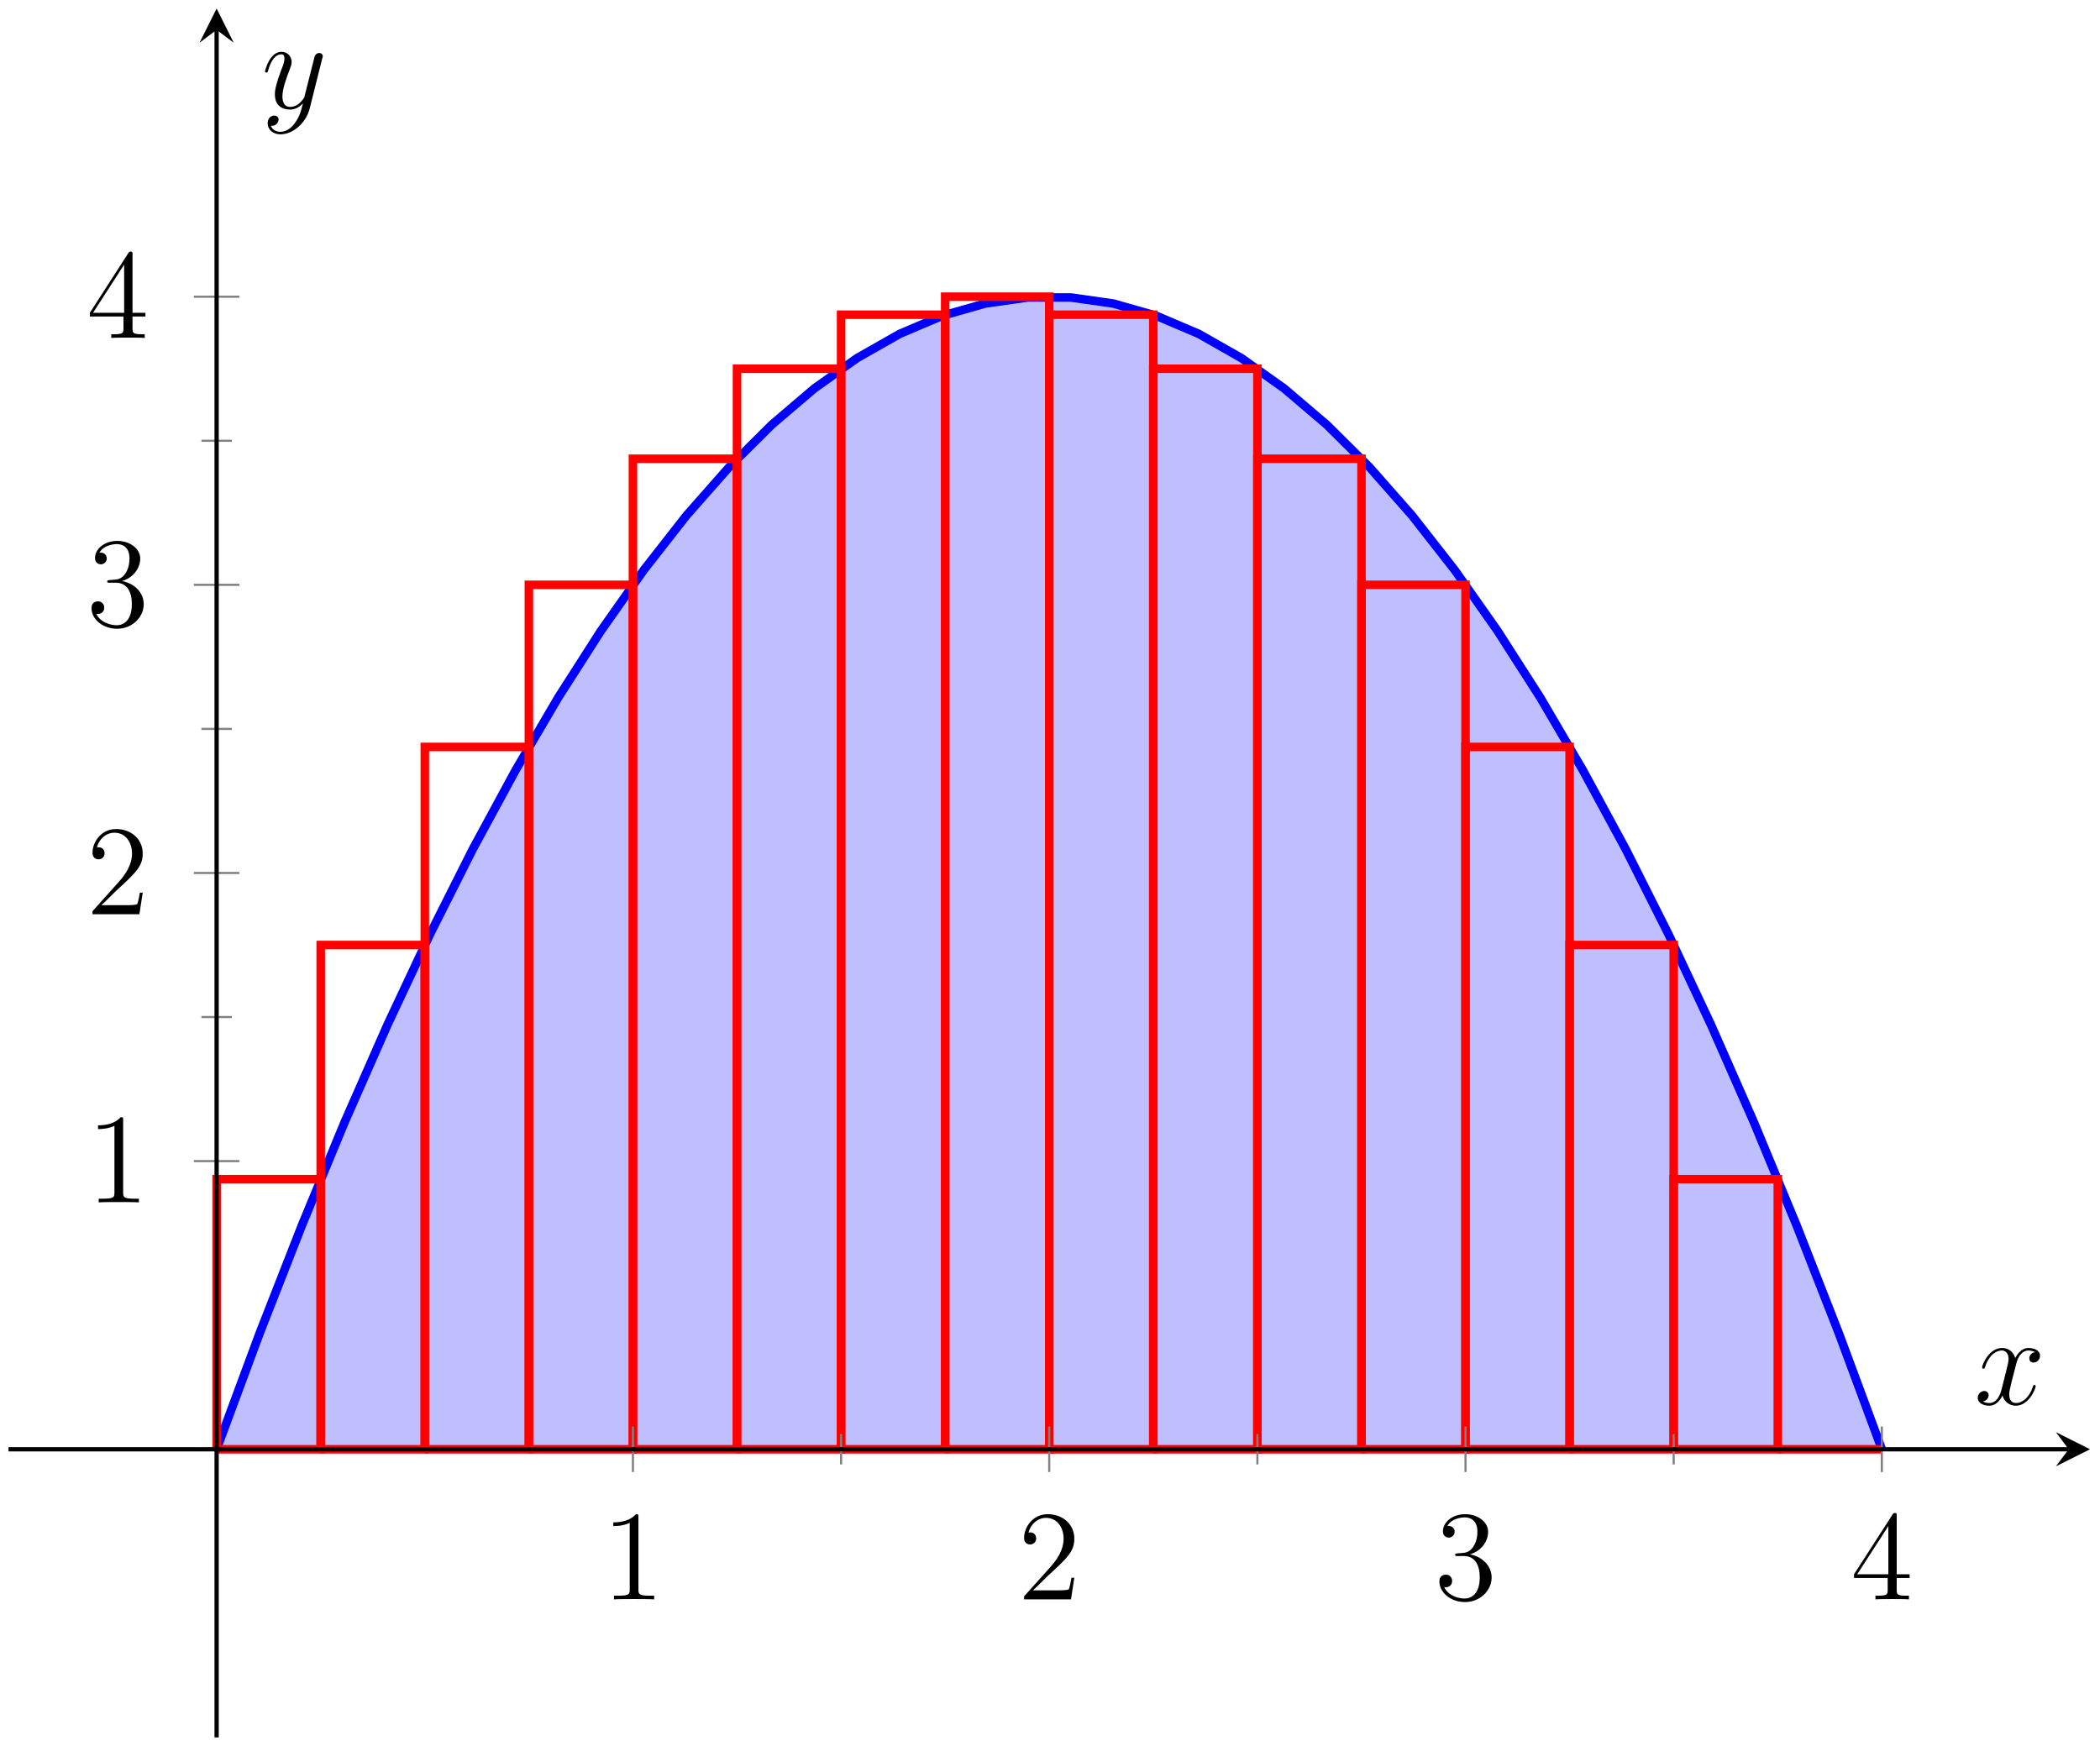 <?xml version="1.0" encoding="UTF-8"?>
<svg xmlns="http://www.w3.org/2000/svg" xmlns:xlink="http://www.w3.org/1999/xlink" width="196pt" height="163pt" viewBox="0 0 196 163" version="1.1">
<defs>
<g>
<symbol overflow="visible" id="glyph0-0">
<path style="stroke:none;" d=""/>
</symbol>
<symbol overflow="visible" id="glyph0-1">
<path style="stroke:none;" d="M 3.438 -7.656 C 3.438 -7.938 3.438 -7.953 3.203 -7.953 C 2.922 -7.625 2.312 -7.188 1.094 -7.188 L 1.094 -6.844 C 1.359 -6.844 1.953 -6.844 2.625 -7.141 L 2.625 -0.922 C 2.625 -0.484 2.578 -0.344 1.531 -0.344 L 1.156 -0.344 L 1.156 0 C 1.484 -0.031 2.641 -0.031 3.031 -0.031 C 3.438 -0.031 4.578 -0.031 4.906 0 L 4.906 -0.344 L 4.531 -0.344 C 3.484 -0.344 3.438 -0.484 3.438 -0.922 Z M 3.438 -7.656 "/>
</symbol>
<symbol overflow="visible" id="glyph0-2">
<path style="stroke:none;" d="M 5.266 -2.016 L 5 -2.016 C 4.953 -1.812 4.859 -1.141 4.75 -0.953 C 4.656 -0.844 3.984 -0.844 3.625 -0.844 L 1.406 -0.844 C 1.734 -1.125 2.469 -1.891 2.766 -2.172 C 4.594 -3.844 5.266 -4.469 5.266 -5.656 C 5.266 -7.031 4.172 -7.953 2.781 -7.953 C 1.406 -7.953 0.578 -6.766 0.578 -5.734 C 0.578 -5.125 1.109 -5.125 1.141 -5.125 C 1.406 -5.125 1.703 -5.312 1.703 -5.688 C 1.703 -6.031 1.484 -6.25 1.141 -6.25 C 1.047 -6.25 1.016 -6.25 0.984 -6.234 C 1.203 -7.047 1.859 -7.609 2.625 -7.609 C 3.641 -7.609 4.266 -6.75 4.266 -5.656 C 4.266 -4.641 3.688 -3.75 3 -2.984 L 0.578 -0.281 L 0.578 0 L 4.953 0 Z M 5.266 -2.016 "/>
</symbol>
<symbol overflow="visible" id="glyph0-3">
<path style="stroke:none;" d="M 2.203 -4.297 C 2 -4.281 1.953 -4.266 1.953 -4.156 C 1.953 -4.047 2.016 -4.047 2.219 -4.047 L 2.766 -4.047 C 3.797 -4.047 4.25 -3.203 4.25 -2.062 C 4.25 -0.484 3.438 -0.078 2.844 -0.078 C 2.266 -0.078 1.297 -0.344 0.938 -1.141 C 1.328 -1.078 1.672 -1.297 1.672 -1.719 C 1.672 -2.062 1.422 -2.312 1.094 -2.312 C 0.797 -2.312 0.484 -2.141 0.484 -1.688 C 0.484 -0.625 1.547 0.25 2.875 0.25 C 4.297 0.25 5.359 -0.844 5.359 -2.047 C 5.359 -3.141 4.469 -4 3.328 -4.203 C 4.359 -4.5 5.031 -5.375 5.031 -6.312 C 5.031 -7.25 4.047 -7.953 2.891 -7.953 C 1.703 -7.953 0.812 -7.219 0.812 -6.344 C 0.812 -5.875 1.188 -5.766 1.359 -5.766 C 1.609 -5.766 1.906 -5.953 1.906 -6.312 C 1.906 -6.688 1.609 -6.859 1.344 -6.859 C 1.281 -6.859 1.25 -6.859 1.219 -6.844 C 1.672 -7.656 2.797 -7.656 2.859 -7.656 C 3.25 -7.656 4.031 -7.484 4.031 -6.312 C 4.031 -6.078 4 -5.422 3.641 -4.906 C 3.281 -4.375 2.875 -4.344 2.562 -4.328 Z M 2.203 -4.297 "/>
</symbol>
<symbol overflow="visible" id="glyph0-4">
<path style="stroke:none;" d="M 4.312 -7.781 C 4.312 -8.016 4.312 -8.062 4.141 -8.062 C 4.047 -8.062 4.016 -8.062 3.922 -7.922 L 0.328 -2.344 L 0.328 -2 L 3.469 -2 L 3.469 -0.906 C 3.469 -0.469 3.438 -0.344 2.562 -0.344 L 2.328 -0.344 L 2.328 0 C 2.609 -0.031 3.547 -0.031 3.891 -0.031 C 4.219 -0.031 5.172 -0.031 5.453 0 L 5.453 -0.344 L 5.219 -0.344 C 4.344 -0.344 4.312 -0.469 4.312 -0.906 L 4.312 -2 L 5.516 -2 L 5.516 -2.344 L 4.312 -2.344 Z M 3.531 -6.844 L 3.531 -2.344 L 0.625 -2.344 Z M 3.531 -6.844 "/>
</symbol>
<symbol overflow="visible" id="glyph1-0">
<path style="stroke:none;" d=""/>
</symbol>
<symbol overflow="visible" id="glyph1-1">
<path style="stroke:none;" d="M 5.672 -4.875 C 5.281 -4.812 5.141 -4.516 5.141 -4.297 C 5.141 -4 5.359 -3.906 5.531 -3.906 C 5.891 -3.906 6.141 -4.219 6.141 -4.547 C 6.141 -5.047 5.562 -5.266 5.062 -5.266 C 4.344 -5.266 3.938 -4.547 3.828 -4.328 C 3.547 -5.219 2.812 -5.266 2.594 -5.266 C 1.375 -5.266 0.734 -3.703 0.734 -3.438 C 0.734 -3.391 0.781 -3.328 0.859 -3.328 C 0.953 -3.328 0.984 -3.406 1 -3.453 C 1.406 -4.781 2.219 -5.031 2.562 -5.031 C 3.094 -5.031 3.203 -4.531 3.203 -4.25 C 3.203 -3.984 3.125 -3.703 2.984 -3.125 L 2.578 -1.5 C 2.406 -0.781 2.062 -0.125 1.422 -0.125 C 1.359 -0.125 1.062 -0.125 0.812 -0.281 C 1.25 -0.359 1.344 -0.719 1.344 -0.859 C 1.344 -1.094 1.156 -1.25 0.938 -1.25 C 0.641 -1.25 0.328 -0.984 0.328 -0.609 C 0.328 -0.109 0.891 0.125 1.406 0.125 C 1.984 0.125 2.391 -0.328 2.641 -0.828 C 2.828 -0.125 3.438 0.125 3.875 0.125 C 5.094 0.125 5.734 -1.453 5.734 -1.703 C 5.734 -1.766 5.688 -1.812 5.625 -1.812 C 5.516 -1.812 5.5 -1.75 5.469 -1.656 C 5.141 -0.609 4.453 -0.125 3.906 -0.125 C 3.484 -0.125 3.266 -0.438 3.266 -0.922 C 3.266 -1.188 3.312 -1.375 3.5 -2.156 L 3.922 -3.797 C 4.094 -4.5 4.5 -5.031 5.062 -5.031 C 5.078 -5.031 5.422 -5.031 5.672 -4.875 Z M 5.672 -4.875 "/>
</symbol>
<symbol overflow="visible" id="glyph1-2">
<path style="stroke:none;" d="M 3.141 1.344 C 2.828 1.797 2.359 2.203 1.766 2.203 C 1.625 2.203 1.047 2.172 0.875 1.625 C 0.906 1.641 0.969 1.641 0.984 1.641 C 1.344 1.641 1.594 1.328 1.594 1.047 C 1.594 0.781 1.359 0.688 1.188 0.688 C 0.984 0.688 0.578 0.828 0.578 1.406 C 0.578 2.016 1.094 2.438 1.766 2.438 C 2.969 2.438 4.172 1.344 4.5 0.016 L 5.672 -4.656 C 5.688 -4.703 5.719 -4.781 5.719 -4.859 C 5.719 -5.031 5.562 -5.156 5.391 -5.156 C 5.281 -5.156 5.031 -5.109 4.938 -4.75 L 4.047 -1.234 C 4 -1.016 4 -0.984 3.891 -0.859 C 3.656 -0.531 3.266 -0.125 2.688 -0.125 C 2.016 -0.125 1.953 -0.781 1.953 -1.094 C 1.953 -1.781 2.281 -2.703 2.609 -3.562 C 2.734 -3.906 2.812 -4.078 2.812 -4.312 C 2.812 -4.812 2.453 -5.266 1.859 -5.266 C 0.766 -5.266 0.328 -3.531 0.328 -3.438 C 0.328 -3.391 0.375 -3.328 0.453 -3.328 C 0.562 -3.328 0.578 -3.375 0.625 -3.547 C 0.906 -4.547 1.359 -5.031 1.828 -5.031 C 1.938 -5.031 2.141 -5.031 2.141 -4.641 C 2.141 -4.328 2.016 -3.984 1.828 -3.531 C 1.25 -1.953 1.25 -1.562 1.25 -1.281 C 1.25 -0.141 2.062 0.125 2.656 0.125 C 3 0.125 3.438 0.016 3.844 -0.438 L 3.859 -0.422 C 3.688 0.281 3.562 0.75 3.141 1.344 Z M 3.141 1.344 "/>
</symbol>
</g>
</defs>
<g id="surface1">
<path style=" stroke:none;fill-rule:nonzero;fill:rgb(50%,50%,100%);fill-opacity:0.5;" d="M 20.219 135.293 L 26.695 118.105 L 33.172 102.414 L 39.648 88.219 L 46.125 75.516 L 52.598 64.309 L 59.074 54.594 L 65.551 46.375 L 72.027 39.652 L 78.504 34.422 L 84.98 30.684 L 91.453 28.441 L 97.93 27.695 L 104.406 28.441 L 110.883 30.684 L 117.359 34.418 L 123.836 39.648 L 130.309 46.375 L 136.785 54.594 L 143.262 64.309 L 149.738 75.516 L 156.215 88.215 L 162.688 102.414 L 169.164 118.105 L 175.641 135.289 "/>
<path style="fill:none;stroke-width:0.797;stroke-linecap:butt;stroke-linejoin:miter;stroke:rgb(0%,0%,100%);stroke-opacity:1;stroke-miterlimit:10;" d="M 19.426 26.896 L 23.411 37.65 L 27.399 47.837 L 31.383 57.458 L 35.367 66.513 L 39.352 75.001 L 43.336 82.923 L 47.324 90.278 L 51.308 97.071 L 55.293 103.297 L 59.277 108.953 L 63.261 114.047 L 67.25 118.574 L 71.234 122.535 L 75.218 125.934 L 79.202 128.762 L 83.187 131.027 L 87.175 132.722 L 91.159 133.855 L 95.144 134.422 L 99.128 134.422 L 103.112 133.855 L 107.1 132.722 L 111.085 131.027 L 115.069 128.762 L 119.053 125.934 L 123.038 122.539 L 127.026 118.578 L 131.01 114.051 L 134.994 108.957 L 138.979 103.297 L 142.963 97.075 L 146.947 90.282 L 150.935 82.927 L 154.92 75.005 L 158.904 66.517 L 162.888 57.462 L 166.873 47.841 L 170.861 37.654 L 174.845 26.904 " transform="matrix(1,0,0,-1,0.792,162.19)"/>
<path style="fill:none;stroke-width:0.797;stroke-linecap:butt;stroke-linejoin:miter;stroke:rgb(100%,0%,0%);stroke-opacity:1;stroke-miterlimit:10;" d="M 19.426 26.896 L 19.426 52.115 L 29.141 52.115 L 29.141 26.896 L 19.426 26.896 " transform="matrix(1,0,0,-1,0.792,162.19)"/>
<path style="fill:none;stroke-width:0.797;stroke-linecap:butt;stroke-linejoin:miter;stroke:rgb(100%,0%,0%);stroke-opacity:1;stroke-miterlimit:10;" d="M 29.141 26.896 L 29.141 73.97 L 38.856 73.97 L 38.856 26.896 L 29.141 26.896 " transform="matrix(1,0,0,-1,0.792,162.19)"/>
<path style="fill:none;stroke-width:0.797;stroke-linecap:butt;stroke-linejoin:miter;stroke:rgb(100%,0%,0%);stroke-opacity:1;stroke-miterlimit:10;" d="M 38.856 26.896 L 38.856 92.462 L 48.57 92.462 L 48.57 26.896 L 38.856 26.896 " transform="matrix(1,0,0,-1,0.792,162.19)"/>
<path style="fill:none;stroke-width:0.797;stroke-linecap:butt;stroke-linejoin:miter;stroke:rgb(100%,0%,0%);stroke-opacity:1;stroke-miterlimit:10;" d="M 48.57 26.896 L 48.57 107.594 L 58.281 107.594 L 58.281 26.896 L 48.57 26.896 " transform="matrix(1,0,0,-1,0.792,162.19)"/>
<path style="fill:none;stroke-width:0.797;stroke-linecap:butt;stroke-linejoin:miter;stroke:rgb(100%,0%,0%);stroke-opacity:1;stroke-miterlimit:10;" d="M 58.281 26.896 L 58.281 119.363 L 67.996 119.363 L 67.996 26.896 L 58.281 26.896 " transform="matrix(1,0,0,-1,0.792,162.19)"/>
<path style="fill:none;stroke-width:0.797;stroke-linecap:butt;stroke-linejoin:miter;stroke:rgb(100%,0%,0%);stroke-opacity:1;stroke-miterlimit:10;" d="M 67.996 26.896 L 67.996 127.766 L 77.71 127.766 L 77.71 26.896 L 67.996 26.896 " transform="matrix(1,0,0,-1,0.792,162.19)"/>
<path style="fill:none;stroke-width:0.797;stroke-linecap:butt;stroke-linejoin:miter;stroke:rgb(100%,0%,0%);stroke-opacity:1;stroke-miterlimit:10;" d="M 77.71 26.896 L 77.71 132.812 L 87.425 132.812 L 87.425 26.896 L 77.71 26.896 " transform="matrix(1,0,0,-1,0.792,162.19)"/>
<path style="fill:none;stroke-width:0.797;stroke-linecap:butt;stroke-linejoin:miter;stroke:rgb(100%,0%,0%);stroke-opacity:1;stroke-miterlimit:10;" d="M 87.425 26.896 L 87.425 134.492 L 97.136 134.492 L 97.136 26.896 L 87.425 26.896 " transform="matrix(1,0,0,-1,0.792,162.19)"/>
<path style="fill:none;stroke-width:0.797;stroke-linecap:butt;stroke-linejoin:miter;stroke:rgb(100%,0%,0%);stroke-opacity:1;stroke-miterlimit:10;" d="M 97.136 26.896 L 97.136 132.812 L 106.85 132.812 L 106.85 26.896 L 97.136 26.896 " transform="matrix(1,0,0,-1,0.792,162.19)"/>
<path style="fill:none;stroke-width:0.797;stroke-linecap:butt;stroke-linejoin:miter;stroke:rgb(100%,0%,0%);stroke-opacity:1;stroke-miterlimit:10;" d="M 106.85 26.896 L 106.85 127.766 L 116.565 127.766 L 116.565 26.896 L 106.85 26.896 " transform="matrix(1,0,0,-1,0.792,162.19)"/>
<path style="fill:none;stroke-width:0.797;stroke-linecap:butt;stroke-linejoin:miter;stroke:rgb(100%,0%,0%);stroke-opacity:1;stroke-miterlimit:10;" d="M 116.565 26.896 L 116.565 119.363 L 126.28 119.363 L 126.28 26.896 L 116.565 26.896 " transform="matrix(1,0,0,-1,0.792,162.19)"/>
<path style="fill:none;stroke-width:0.797;stroke-linecap:butt;stroke-linejoin:miter;stroke:rgb(100%,0%,0%);stroke-opacity:1;stroke-miterlimit:10;" d="M 126.28 26.896 L 126.28 107.594 L 135.99 107.594 L 135.99 26.896 L 126.28 26.896 " transform="matrix(1,0,0,-1,0.792,162.19)"/>
<path style="fill:none;stroke-width:0.797;stroke-linecap:butt;stroke-linejoin:miter;stroke:rgb(100%,0%,0%);stroke-opacity:1;stroke-miterlimit:10;" d="M 135.99 26.896 L 135.99 92.462 L 145.705 92.462 L 145.705 26.896 L 135.99 26.896 " transform="matrix(1,0,0,-1,0.792,162.19)"/>
<path style="fill:none;stroke-width:0.797;stroke-linecap:butt;stroke-linejoin:miter;stroke:rgb(100%,0%,0%);stroke-opacity:1;stroke-miterlimit:10;" d="M 145.705 26.896 L 145.705 73.97 L 155.42 73.97 L 155.42 26.896 L 145.705 26.896 " transform="matrix(1,0,0,-1,0.792,162.19)"/>
<path style="fill:none;stroke-width:0.797;stroke-linecap:butt;stroke-linejoin:miter;stroke:rgb(100%,0%,0%);stroke-opacity:1;stroke-miterlimit:10;" d="M 155.42 26.896 L 155.42 52.115 L 165.134 52.115 L 165.134 26.896 L 155.42 26.896 " transform="matrix(1,0,0,-1,0.792,162.19)"/>
<path style="fill:none;stroke-width:0.797;stroke-linecap:butt;stroke-linejoin:miter;stroke:rgb(100%,0%,0%);stroke-opacity:1;stroke-miterlimit:10;" d="M 165.134 26.896 L 174.845 26.896 L 165.134 26.896 " transform="matrix(1,0,0,-1,0.792,162.19)"/>
<path style="fill:none;stroke-width:0.199;stroke-linecap:butt;stroke-linejoin:miter;stroke:rgb(50%,50%,50%);stroke-opacity:1;stroke-miterlimit:10;" d="M 77.71 25.482 L 77.71 28.314 M 116.565 25.482 L 116.565 28.314 M 155.42 25.482 L 155.42 28.314 " transform="matrix(1,0,0,-1,0.792,162.19)"/>
<path style="fill:none;stroke-width:0.199;stroke-linecap:butt;stroke-linejoin:miter;stroke:rgb(50%,50%,50%);stroke-opacity:1;stroke-miterlimit:10;" d="M 58.281 24.771 L 58.281 29.025 M 97.136 24.771 L 97.136 29.025 M 135.99 24.771 L 135.99 29.025 M 174.845 24.771 L 174.845 29.025 " transform="matrix(1,0,0,-1,0.792,162.19)"/>
<path style="fill:none;stroke-width:0.199;stroke-linecap:butt;stroke-linejoin:miter;stroke:rgb(50%,50%,50%);stroke-opacity:1;stroke-miterlimit:10;" d="M 18.008 67.247 L 20.844 67.247 M 18.008 94.145 L 20.844 94.145 M 18.008 121.043 L 20.844 121.043 " transform="matrix(1,0,0,-1,0.792,162.19)"/>
<path style="fill:none;stroke-width:0.199;stroke-linecap:butt;stroke-linejoin:miter;stroke:rgb(50%,50%,50%);stroke-opacity:1;stroke-miterlimit:10;" d="M 17.301 53.798 L 21.555 53.798 M 17.301 80.696 L 21.555 80.696 M 17.301 107.594 L 21.555 107.594 M 17.301 134.492 L 21.555 134.492 " transform="matrix(1,0,0,-1,0.792,162.19)"/>
<path style="fill:none;stroke-width:0.399;stroke-linecap:butt;stroke-linejoin:miter;stroke:rgb(0%,0%,0%);stroke-opacity:1;stroke-miterlimit:10;" d="M 0.001 26.896 L 192.282 26.896 " transform="matrix(1,0,0,-1,0.792,162.19)"/>
<path style=" stroke:none;fill-rule:nonzero;fill:rgb(0%,0%,0%);fill-opacity:1;" d="M 195.07 135.293 L 191.883 133.695 L 193.078 135.293 L 191.883 136.887 "/>
<path style="fill:none;stroke-width:0.399;stroke-linecap:butt;stroke-linejoin:miter;stroke:rgb(0%,0%,0%);stroke-opacity:1;stroke-miterlimit:10;" d="M 19.426 -0.001 L 19.426 159.398 " transform="matrix(1,0,0,-1,0.792,162.19)"/>
<path style=" stroke:none;fill-rule:nonzero;fill:rgb(0%,0%,0%);fill-opacity:1;" d="M 20.219 0.797 L 18.625 3.984 L 20.219 2.789 L 21.812 3.984 "/>
<g style="fill:rgb(0%,0%,0%);fill-opacity:1;">
  <use xlink:href="#glyph0-1" x="56.149" y="149.306"/>
</g>
<g style="fill:rgb(0%,0%,0%);fill-opacity:1;">
  <use xlink:href="#glyph0-2" x="95.004" y="149.306"/>
</g>
<g style="fill:rgb(0%,0%,0%);fill-opacity:1;">
  <use xlink:href="#glyph0-3" x="133.86" y="149.306"/>
</g>
<g style="fill:rgb(0%,0%,0%);fill-opacity:1;">
  <use xlink:href="#glyph0-4" x="172.715" y="149.306"/>
</g>
<g style="fill:rgb(0%,0%,0%);fill-opacity:1;">
  <use xlink:href="#glyph0-1" x="8.056" y="112.245"/>
</g>
<g style="fill:rgb(0%,0%,0%);fill-opacity:1;">
  <use xlink:href="#glyph0-2" x="8.056" y="85.345"/>
</g>
<g style="fill:rgb(0%,0%,0%);fill-opacity:1;">
  <use xlink:href="#glyph0-3" x="8.056" y="58.447"/>
</g>
<g style="fill:rgb(0%,0%,0%);fill-opacity:1;">
  <use xlink:href="#glyph0-4" x="8.056" y="31.547"/>
</g>
<g style="fill:rgb(0%,0%,0%);fill-opacity:1;">
  <use xlink:href="#glyph1-1" x="184.262" y="131.103"/>
</g>
<g style="fill:rgb(0%,0%,0%);fill-opacity:1;">
  <use xlink:href="#glyph1-2" x="24.407" y="10.103"/>
</g>
</g>
</svg>
